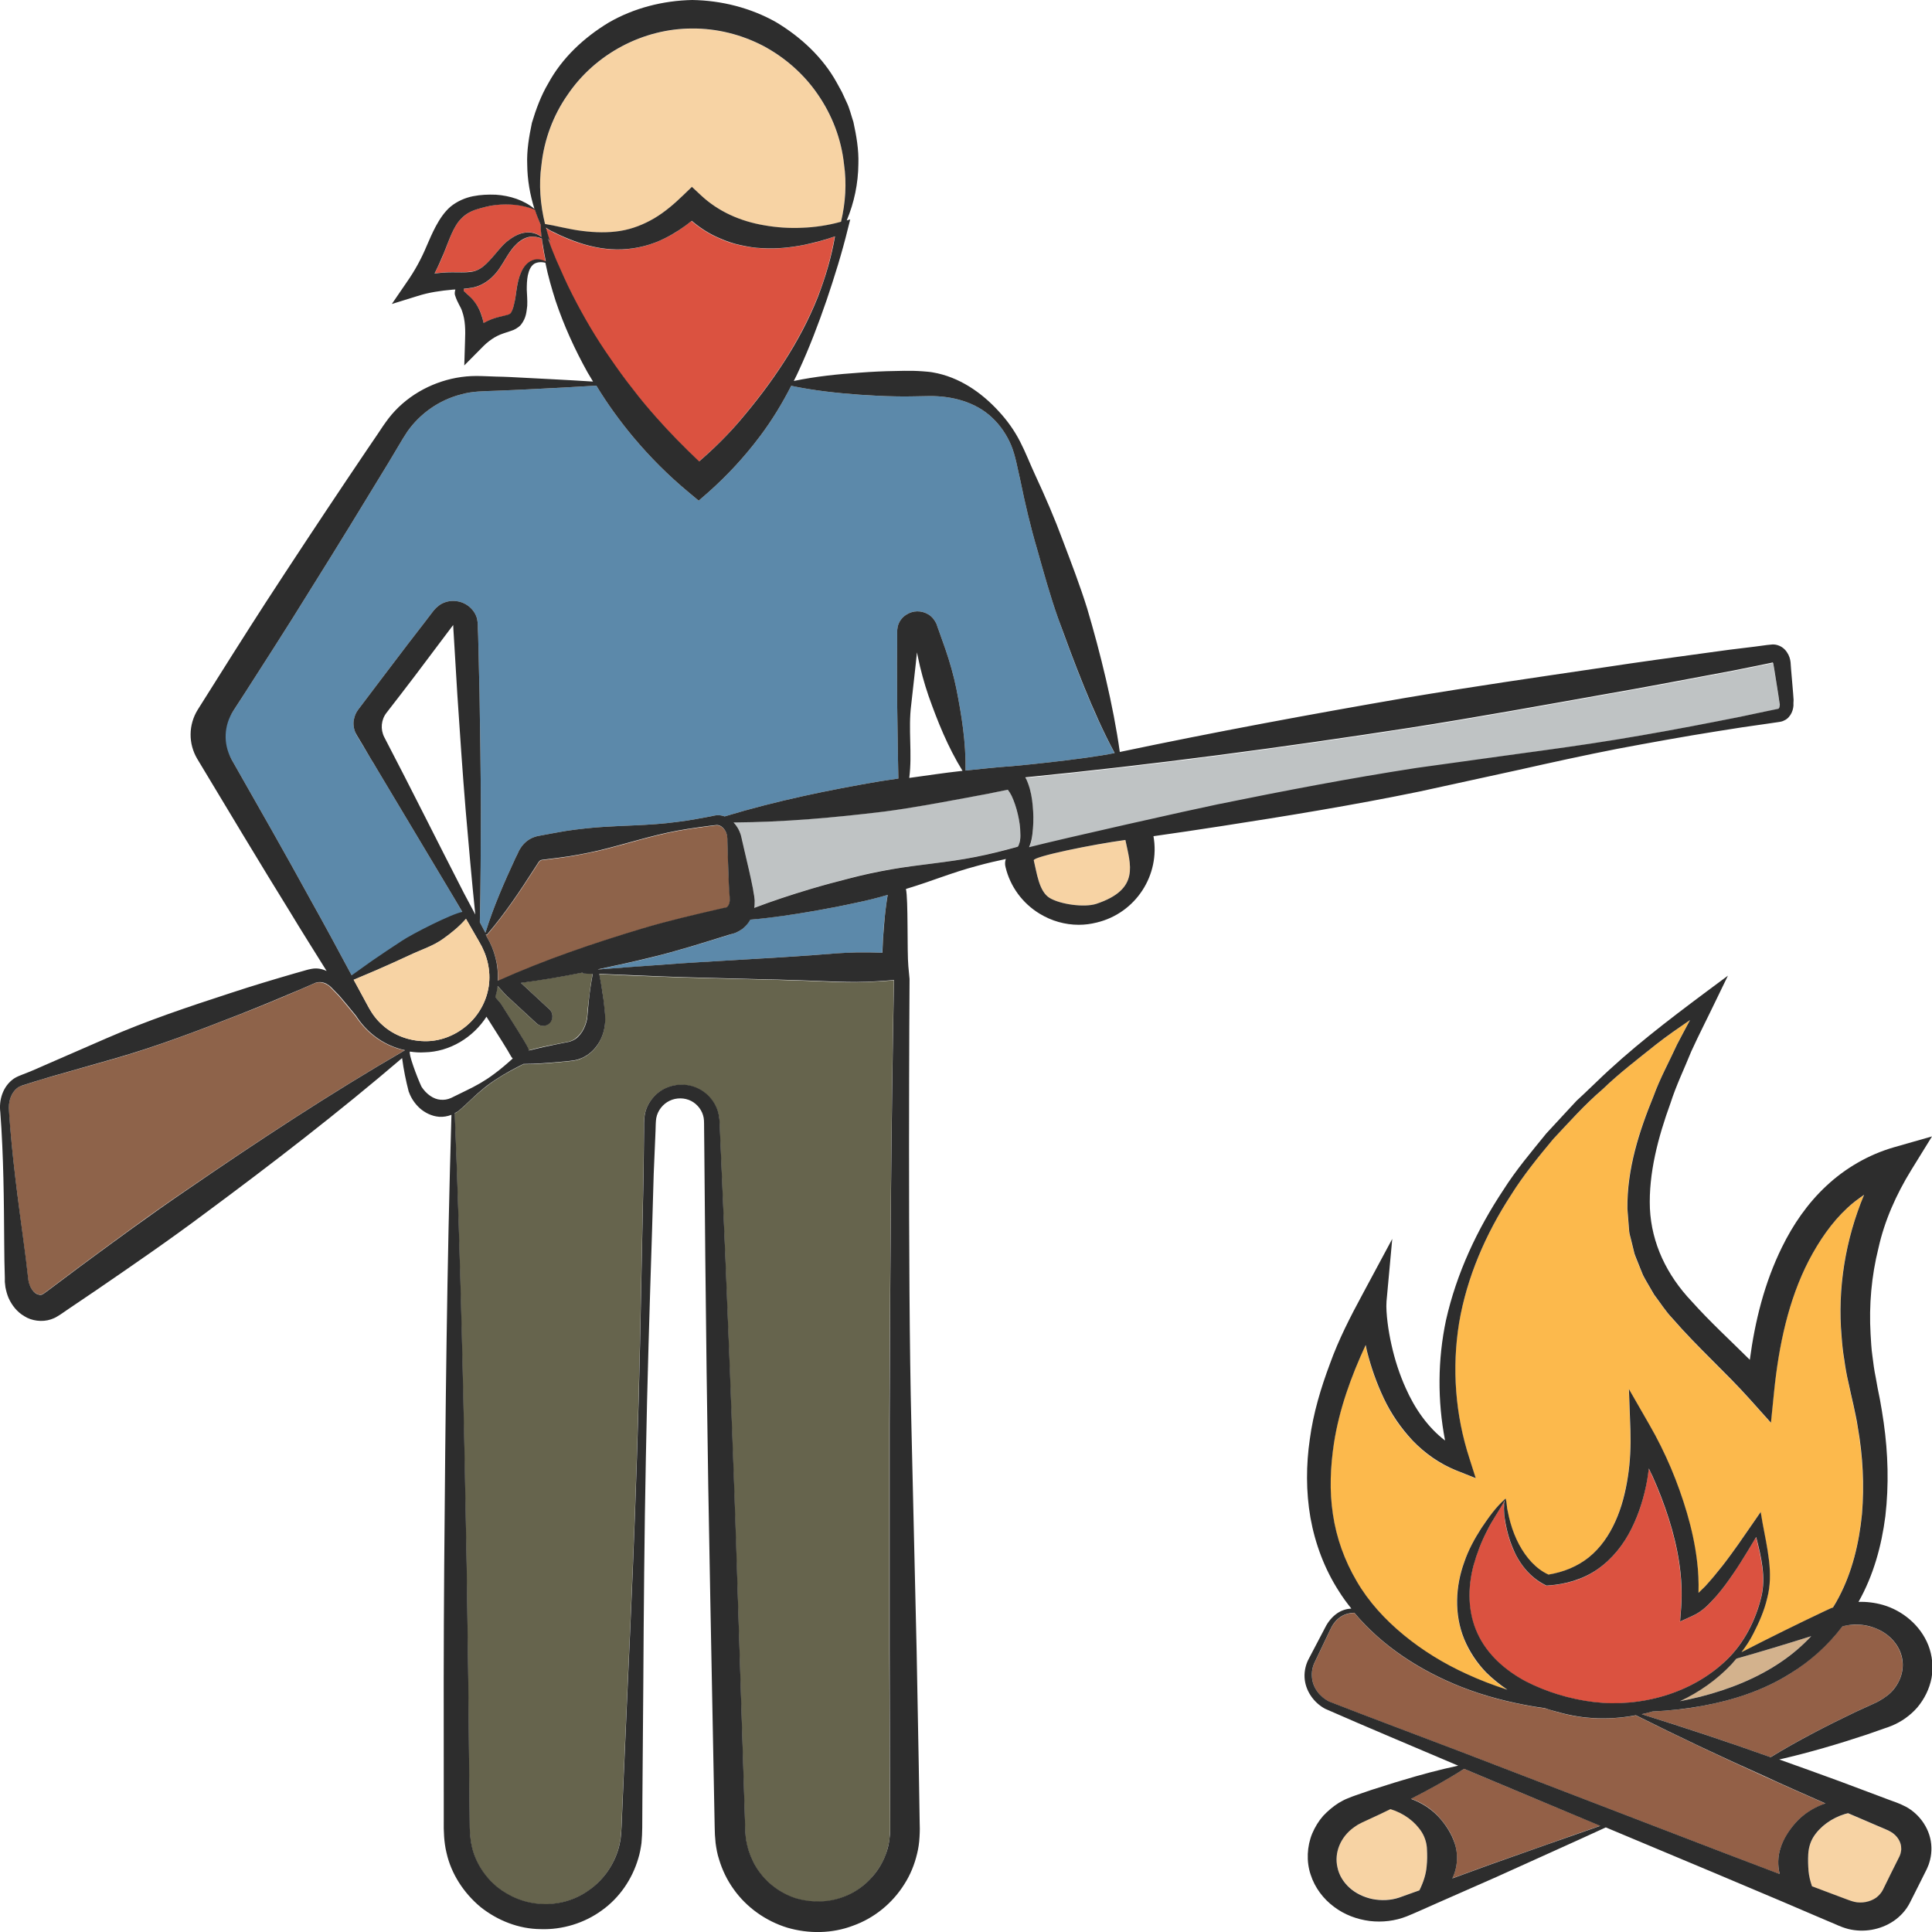 <?xml version="1.0" encoding="utf-8"?>
<!-- Generator: Adobe Illustrator 24.1.2, SVG Export Plug-In . SVG Version: 6.00 Build 0)  -->
<svg version="1.1" id="Layer_1" xmlns="http://www.w3.org/2000/svg" xmlns:xlink="http://www.w3.org/1999/xlink" x="0px" y="0px"
	 viewBox="0 0 128 128" style="enable-background:new 0 0 128 128;" xml:space="preserve">
<style type="text/css">
	.st0{fill:#D3B28D;}
	.st1{fill:#5C89AA;}
	.st2{fill:#66644D;}
	.st3{fill:#F7D3A4;}
	.st4{fill:#8E634A;}
	.st5{fill:#DB5240;}
	.st6{fill:#936047;}
	.st7{fill:#FCB94C;}
	.st8{fill:#BFC3C4;}
	.st9{fill:#2D2D2D;}
</style>
<g>
	<g>
		<path class="st0" d="M60.88,41.92c0,0,0-0.01,0-0.01C60.9,41.87,60.89,41.85,60.88,41.92z"/>
		<path class="st1" d="M73.84,49.89c-2.03,0.43-6.91,0.89-7,0.89l-0.14,0.01h-0.05c-0.89,0.07-1.79,0.17-2.68,0.26c0,0,0,0,0-0.01
			c0.03-1.87-0.26-3.65-0.61-5.42c-0.18-0.88-0.43-1.75-0.72-2.6l-0.45-1.27l-0.06-0.16c-0.02-0.05-0.03-0.09-0.08-0.24
			c-0.1-0.23-0.28-0.48-0.52-0.63c-0.48-0.3-1.06-0.28-1.49,0.01c-0.23,0.14-0.41,0.36-0.51,0.61c-0.1,0.25-0.09,0.52-0.09,0.58
			v0.67l-0.01,1.35l0.01,2.7c0.03,1.65,0.04,3.29,0.08,4.94c-0.4,0.06-0.8,0.12-1.21,0.18c-3.46,0.59-6.9,1.3-10.3,2.33
			c-0.16-0.06-0.34-0.09-0.52-0.08c-0.17,0.02-0.25,0.04-0.37,0.07l-0.32,0.06l-0.66,0.12c-0.43,0.08-0.87,0.15-1.32,0.2
			c-1.77,0.24-3.57,0.22-5.35,0.36c-0.89,0.08-1.78,0.18-2.65,0.35l-0.65,0.12l-0.32,0.06l-0.17,0.03c-0.09,0.02-0.2,0.04-0.29,0.08
			c-0.4,0.14-0.7,0.42-0.89,0.71c-0.05,0.07-0.09,0.15-0.13,0.22l-0.07,0.16l-0.15,0.3c-0.74,1.6-1.46,3.23-1.99,4.95l-0.37-0.7
			c0.06-2.49,0.06-4.98,0.07-7.47c-0.01-2.56-0.05-5.11-0.09-7.67l-0.09-3.83l-0.02-0.48c-0.01-0.17,0.02-0.26-0.05-0.64
			c-0.15-0.63-0.74-1.11-1.36-1.18c-0.31-0.05-0.64,0-0.95,0.15c-0.14,0.07-0.27,0.17-0.39,0.28c-0.05,0.05-0.11,0.11-0.16,0.17
			l-0.08,0.1l-0.58,0.76c-0.29,0.37-0.63,0.82-1.02,1.32c-1.15,1.5-2.55,3.37-3.35,4.42c-0.05,0.07-0.09,0.14-0.13,0.21
			c-0.07,0.14-0.12,0.3-0.15,0.45c-0.05,0.28-0.01,0.58,0.11,0.85c0.02,0.07,0.06,0.13,0.09,0.19c0.24,0.4,0.56,0.93,0.92,1.53
			c0.01,0,0.01,0.01,0.01,0.02c0.11,0.19,0.24,0.4,0.37,0.61c1.59,2.66,3.83,6.41,5.18,8.66l0.5,0.87h0.01l0.26,0.45
			c-0.45,0.52-0.96,0.93-1.49,1.31c-0.65,0.48-1.46,0.73-2.2,1.08c-0.74,0.35-1.49,0.68-2.24,1.01c-0.5,0.21-1.01,0.43-1.51,0.64
			c-0.05-0.1-0.1-0.19-0.15-0.29c-0.9-1.68-1.81-3.37-2.74-5.03c-1.7-3.11-3.46-6.18-5.21-9.26c-0.01-0.02-0.02-0.04-0.03-0.06
			c-0.3-0.53-0.6-1.06-0.9-1.59c0.84-1.27,1.67-2.55,2.49-3.84c0.82-1.28,1.65-2.57,2.46-3.86c1.72-2.75,3.44-5.51,5.12-8.28
			l1.27-2.08l0.62-1.04l0.31-0.52c0.11-0.17,0.2-0.32,0.3-0.47c0.83-1.18,2.1-2.09,3.56-2.46c0.71-0.21,1.47-0.21,2.3-0.24
			c0.81-0.03,1.63-0.07,2.44-0.11c1.41-0.07,2.82-0.14,4.22-0.23c0.72,1.19,1.54,2.32,2.43,3.39c1.12,1.34,2.35,2.57,3.69,3.68
			l0.66,0.55l0.61-0.53c1.29-1.14,2.44-2.39,3.46-3.75c0.79-1.05,1.47-2.17,2.06-3.33c1.51,0.32,3.02,0.48,4.52,0.59
			c0.79,0.05,1.59,0.1,2.38,0.11c0.39,0.01,0.79,0.01,1.2,0l1.12-0.02c1.39,0,2.96,0.36,4.08,1.42c0.55,0.51,0.99,1.16,1.28,1.86
			c0.28,0.68,0.41,1.5,0.59,2.26c0.32,1.57,0.68,3.11,1.13,4.63c0.43,1.53,0.85,3.05,1.38,4.55C71.11,43.78,72.36,47.15,73.84,49.89
			z"/>
		<path class="st1" d="M39.61,64.23C39.61,64.23,39.61,64.23,39.61,64.23c1.4-0.1,2.8-0.2,4.2-0.31c1.72-0.13,3.44-0.22,5.16-0.33
			c1.72-0.1,3.44-0.2,5.16-0.33c0.86-0.07,1.72-0.13,2.58-0.16c0.58-0.01,1.16,0,1.74,0.02c0.03-0.65,0.07-1.3,0.12-1.94
			c0.06-0.63,0.14-1.26,0.23-1.89c-0.69,0.2-1.39,0.38-2.09,0.52c-0.91,0.2-1.83,0.38-2.75,0.54c-1.41,0.24-2.83,0.45-4.26,0.58
			c-0.13,0.22-0.29,0.44-0.52,0.61c-0.16,0.13-0.34,0.23-0.57,0.3l-0.34,0.11c-1.7,0.53-3.4,1.06-5.13,1.49
			C41.98,63.72,40.8,63.98,39.61,64.23z"/>
		<path class="st2" d="M35.96,67.96c-0.15,0-0.31-0.06-0.43-0.17l-1.95-1.8c-0.21-0.2-0.48-0.52-0.63-0.68
			c0,0.04-0.01,0.07-0.01,0.11c-0.03,0.28-0.05,0.36-0.14,0.62c0.1,0.16,0.28,0.31,0.38,0.47c0.49,0.77,1.65,2.58,1.79,2.91
			c0.02,0.06,0.03,0.12,0.04,0.17c0.64-0.17,1.28-0.31,1.92-0.43l0.61-0.12l0.15-0.03l0.09-0.03c0.06-0.02,0.12-0.04,0.17-0.07
			c0.22-0.11,0.42-0.31,0.59-0.55c0.16-0.25,0.28-0.55,0.34-0.88c0.03-0.14,0.03-0.37,0.05-0.57L39,66.29
			c0.07-0.59,0.15-1.18,0.26-1.77c-0.2-0.01-0.41-0.02-0.61-0.03c-0.04,0-0.06-0.03-0.08-0.06c-1.35,0.27-2.7,0.49-4.07,0.68
			l1.89,1.75c0.26,0.24,0.27,0.64,0.03,0.89C36.3,67.89,36.13,67.96,35.96,67.96z"/>
		<path class="st3" d="M37.27,15.08c0.44,0.08,0.87,0.18,1.3,0.23c0.86,0.11,1.71,0.14,2.52,0c0.81-0.13,1.56-0.43,2.26-0.84
			c0.69-0.42,1.32-0.96,1.92-1.53l0.57-0.55l0.59,0.55c1.15,1.08,2.61,1.73,4.22,2c0.8,0.14,1.64,0.19,2.49,0.16
			c0.84-0.03,1.71-0.16,2.51-0.38l0.07-0.02c0.29-1.27,0.38-2.55,0.2-3.8c-0.18-1.69-0.81-3.28-1.74-4.64
			c-0.93-1.36-2.2-2.46-3.63-3.22c-1.44-0.75-3.05-1.15-4.68-1.14c-3.25-0.01-6.44,1.67-8.28,4.41c-0.93,1.36-1.54,2.96-1.72,4.64
			c-0.18,1.28-0.08,2.6,0.24,3.9c0.17,0.02,0.35,0.05,0.5,0.09L37.27,15.08z"/>
		<path class="st4" d="M23.56,67.32c0,0-1.09-1.34-1.23-1.46l-0.38-0.39c-0.11-0.12-0.22-0.21-0.35-0.27
			c-0.25-0.13-0.51-0.15-0.72-0.07l-0.96,0.42c-1.35,0.58-2.71,1.15-4.08,1.68c-2.74,1.07-5.48,2.12-8.31,2.93L3.3,71.36
			c-0.35,0.1-0.71,0.2-1.06,0.32l-0.53,0.17l-0.26,0.08C1.39,71.94,1.33,71.97,1.27,72c-0.51,0.3-0.75,0.98-0.68,1.64
			c0.2,2.92,0.59,5.82,0.98,8.72c0.1,0.73,0.19,1.45,0.27,2.18l0.03,0.26c0.01,0.06,0.02,0.12,0.04,0.18
			c0.03,0.12,0.07,0.23,0.13,0.33c0.11,0.2,0.26,0.35,0.41,0.42c0.33,0.11,0.26,0.1,1.03-0.47l1.76-1.32
			c2.36-1.74,4.72-3.49,7.15-5.13c4.7-3.22,9.44-6.34,14.41-9.22c-0.73-0.16-1.43-0.48-2.03-0.95
			C24.3,68.28,23.89,67.82,23.56,67.32z"/>
		<path class="st0" d="M117.44,43.89C117.44,43.89,117.44,43.89,117.44,43.89C117.42,43.87,117.4,43.87,117.44,43.89
			C117.43,43.89,117.44,43.89,117.44,43.89z"/>
		<path class="st0" d="M30,41.42C29.99,41.43,30,41.43,30,41.42C30.01,41.42,30.01,41.42,30,41.42C30.01,41.42,30.01,41.43,30,41.42
			z"/>
		<path class="st5" d="M32.03,17.64c0.28-0.22,0.54-0.53,0.8-0.83c0.28-0.34,0.56-0.69,0.94-0.95c0.36-0.27,0.81-0.48,1.29-0.47
			c0.31,0.01,0.59,0.13,0.83,0.3c-0.01-0.05-0.02-0.11-0.02-0.16l-0.03-0.32l-0.01-0.16l0-0.08c0.01-0.03-0.02-0.02,0-0.09
			c-0.15-0.32-0.27-0.65-0.38-0.99c-0.84-0.34-1.73-0.42-2.57-0.32c-0.44,0.05-0.88,0.17-1.29,0.29c-0.4,0.13-0.74,0.33-1.01,0.6
			c-0.54,0.52-0.8,1.41-1.16,2.29c-0.18,0.45-0.39,0.91-0.62,1.36c0.39-0.05,0.79-0.08,1.17-0.08c0.43,0,0.85,0.02,1.18-0.03
			C31.48,17.98,31.75,17.86,32.03,17.64z"/>
		<path class="st5" d="M41.88,25.75c0.5,0.65,1.02,1.28,1.57,1.9c0.9,1.02,1.86,1.99,2.85,2.93c0.97-0.84,1.9-1.74,2.73-2.73
			c1.03-1.21,2-2.49,2.88-3.84c0.87-1.36,1.65-2.8,2.25-4.31c0.51-1.3,0.91-2.67,1.14-4.03c-0.66,0.24-1.33,0.42-2.03,0.56
			c-0.91,0.18-1.85,0.28-2.8,0.22c-0.48-0.02-0.95-0.1-1.43-0.2c-0.47-0.1-0.94-0.25-1.39-0.46c-0.67-0.28-1.29-0.68-1.84-1.15
			c-0.54,0.44-1.13,0.84-1.77,1.15c-0.88,0.45-1.87,0.7-2.85,0.74c-0.98,0.04-1.94-0.14-2.82-0.43c-0.44-0.14-0.87-0.31-1.29-0.51
			c-0.21-0.09-0.41-0.19-0.62-0.3c-0.12-0.06-0.21-0.13-0.31-0.2c0.09,0.33,0.19,0.65,0.3,0.98c-0.06-0.08-0.1-0.17-0.16-0.26
			l0.09,0.26c0.14,0.39,0.3,0.78,0.46,1.17c0.33,0.77,0.67,1.53,1.05,2.27c0.74,1.48,1.58,2.91,2.51,4.27
			C40.89,24.45,41.37,25.11,41.88,25.75z"/>
		<path class="st5" d="M35.9,15.82c-0.27-0.12-0.56-0.17-0.82-0.12c-0.37,0.08-0.68,0.29-0.95,0.57c-0.27,0.28-0.47,0.61-0.68,0.95
			c-0.22,0.37-0.45,0.76-0.8,1.1c-0.33,0.34-0.82,0.64-1.32,0.74c-0.21,0.04-0.41,0.06-0.6,0.08c-0.02,0.11,0,0.18,0.05,0.2
			c0.05,0.05,0.2,0.18,0.35,0.32c0.14,0.14,0.29,0.31,0.42,0.5c0.26,0.38,0.41,0.81,0.49,1.24c0,0,0,0,0,0.01
			c0.32-0.18,0.66-0.33,1.01-0.4l0.49-0.11c0.14-0.04,0.19-0.06,0.24-0.09c0.1-0.05,0.22-0.35,0.28-0.65
			c0.16-0.6,0.13-1.37,0.45-2.06c0.14-0.34,0.39-0.71,0.79-0.85c0.31-0.1,0.61-0.03,0.85,0.1c-0.08-0.38-0.15-0.77-0.21-1.15
			C35.93,16.06,35.92,15.94,35.9,15.82z"/>
		<path class="st4" d="M48.22,56.43l-0.02-0.67c0-0.12-0.01-0.21-0.01-0.28c-0.01-0.08-0.02-0.16-0.05-0.24
			c-0.1-0.3-0.35-0.56-0.63-0.56c-0.05,0-0.19,0.01-0.29,0.03l-0.33,0.04l-0.66,0.09c-0.44,0.06-0.88,0.13-1.32,0.21
			c-1.75,0.32-3.46,0.89-5.2,1.31c-0.87,0.19-1.74,0.37-2.63,0.48l-1.19,0.15c-0.03,0.01-0.09,0.02-0.15,0.09
			c-0.02,0.02-0.03,0.03-0.05,0.06l-0.09,0.14l-0.18,0.28c-0.96,1.5-1.96,2.98-3.13,4.36c-0.03,0.03-0.06,0.03-0.1,0.02l0.08,0.16
			c0.51,0.85,0.78,1.89,0.72,2.9c3.14-1.41,6.37-2.5,9.62-3.48c1.7-0.51,3.44-0.9,5.18-1.31l0.31-0.07c-0.01,0.01,0.01,0,0.03,0
			c0.03-0.01,0.09-0.06,0.14-0.15c0.1-0.18,0.11-0.35,0.06-0.88C48.27,58.21,48.24,57.32,48.22,56.43z"/>
		<path class="st0" d="M112.65,112.41c1.92-0.49,3.78-1.23,5.38-2.33c0.72-0.49,1.38-1.05,1.96-1.68c-1.64,0.52-3.29,1.02-4.96,1.49
			c-0.11,0.13-0.23,0.26-0.34,0.38c-0.96,1.01-2.13,1.83-3.4,2.43C111.75,112.62,112.2,112.52,112.65,112.41z"/>
		<path class="st5" d="M98.49,101.47c-0.37,0.72-0.66,1.47-0.87,2.24c-0.41,1.52-0.39,3.15,0.26,4.52c0.63,1.38,1.82,2.45,3.19,3.17
			c1.38,0.71,2.94,1.18,4.49,1.37c3.1,0.37,6.5-0.54,8.83-2.79c1.15-1.11,1.91-2.62,2.29-4.16c0.32-1.32-0.01-2.64-0.34-3.98
			l-0.54,0.9c-0.32,0.52-0.65,1.04-0.99,1.55c-0.35,0.51-0.71,1.01-1.13,1.49c-0.43,0.47-0.83,0.96-1.59,1.3l-0.79,0.36l0.07-0.91
			c0.15-1.97-0.21-3.98-0.82-5.91c-0.31-0.96-0.67-1.91-1.09-2.84c-0.07-0.16-0.15-0.32-0.23-0.48c-0.03,0.25-0.07,0.51-0.11,0.77
			c-0.2,1.11-0.52,2.21-1.05,3.24c-0.51,1.03-1.26,1.98-2.23,2.66c-0.97,0.69-2.14,1.01-3.28,1.08l-0.11,0.01l-0.08-0.04
			c-1.07-0.53-1.77-1.51-2.18-2.51c-0.21-0.51-0.35-1.03-0.45-1.56c-0.05-0.27-0.08-0.53-0.1-0.8c-0.01-0.13-0.01-0.27-0.01-0.4
			c-0.01-0.16,0.02-0.2,0.05-0.34C99.34,100.06,98.84,100.74,98.49,101.47z"/>
		<path class="st6" d="M108.38,113.65L108.38,113.65c-0.96,0.18-1.94,0.24-2.92,0.18c-0.86-0.05-1.72-0.23-2.53-0.47
			c-0.2-0.06-0.39-0.12-0.58-0.18c-0.23-0.03-0.45-0.06-0.68-0.1c-1.67-0.28-3.32-0.7-4.91-1.33c-2.64-1.05-5.16-2.65-7.03-4.89
			c-0.35,0.01-0.69,0.1-0.97,0.31c-0.29,0.22-0.5,0.51-0.65,0.85l-0.5,1.05l-0.5,1.05c-0.16,0.32-0.22,0.67-0.19,1.01
			c0.06,0.69,0.52,1.3,1.14,1.61c2.84,1.11,5.81,2.21,8.71,3.32l17.46,6.71l3.68,1.4c-0.14-0.56-0.13-1.16,0.05-1.71
			c0.21-0.63,0.56-1.18,0.97-1.65c0.55-0.63,1.26-1.07,2.01-1.32c-1.37-0.6-2.74-1.2-4.1-1.82
			C114,116.38,111.18,115.05,108.38,113.65z"/>
		<path class="st7" d="M122.39,80.03c-1.05,0.97-1.88,2.18-2.56,3.49c-1.36,2.63-1.99,5.65-2.3,8.67l-0.21,2.08l-1.38-1.54
			c-1.63-1.81-3.48-3.45-5.17-5.4c-0.44-0.47-0.79-1.04-1.19-1.55l-0.5-0.86c-0.08-0.15-0.17-0.29-0.24-0.44l-0.19-0.47
			c-0.12-0.31-0.27-0.62-0.37-0.94l-0.24-0.98c-0.04-0.16-0.09-0.33-0.11-0.49l-0.04-0.5l-0.08-1c-0.04-2.66,0.77-5.14,1.73-7.46
			c0.43-1.19,1.04-2.29,1.56-3.43c0.28-0.55,0.56-1.08,0.86-1.62c-0.75,0.52-1.5,1.04-2.23,1.6c-1.21,0.97-2.45,1.91-3.57,2.99
			c-1.18,1.02-2.21,2.17-3.27,3.3c-0.99,1.19-1.97,2.39-2.79,3.7c-1.68,2.58-2.92,5.46-3.44,8.47c-0.49,3.01-0.24,6.1,0.68,8.97
			l0.42,1.32l-1.31-0.52c-1.09-0.43-2.07-1.13-2.86-1.96c-0.8-0.83-1.45-1.79-1.92-2.81c-0.49-1.01-0.85-2.07-1.12-3.15
			c-0.03-0.12-0.06-0.25-0.08-0.38c-0.97,2.09-1.76,4.25-2.1,6.49c-0.24,1.57-0.31,3.17-0.07,4.73c0.23,1.56,0.77,3.05,1.57,4.42
			c0.79,1.37,1.89,2.56,3.13,3.58c1.24,1.03,2.64,1.88,4.13,2.56c0.88,0.41,1.8,0.76,2.73,1.06c-0.5-0.33-0.98-0.71-1.41-1.15
			c-0.62-0.63-1.12-1.38-1.45-2.2c-0.68-1.65-0.58-3.52,0-5.1c0.28-0.8,0.68-1.55,1.13-2.25c0.47-0.69,0.93-1.36,1.61-1.97
			c0.04,0.12,0.07,0.34,0.08,0.45c0.02,0.13,0.04,0.26,0.06,0.39c0.05,0.26,0.11,0.51,0.18,0.76c0.14,0.5,0.33,0.98,0.57,1.44
			c0.46,0.86,1.11,1.63,1.95,2c0.99-0.16,1.92-0.54,2.67-1.14c0.77-0.62,1.35-1.45,1.76-2.38c0.42-0.92,0.66-1.93,0.83-2.95
			c0.16-1.01,0.2-2.09,0.17-3.08l-0.1-2.74l1.35,2.35c0.55,0.95,1.01,1.89,1.43,2.87c0.41,0.98,0.77,1.98,1.07,3
			c0.29,1.02,0.52,2.07,0.66,3.14c0.09,0.71,0.12,1.42,0.1,2.14c0.15-0.13,0.29-0.27,0.43-0.42c0.4-0.42,0.77-0.88,1.14-1.35
			c0.37-0.47,0.72-0.96,1.07-1.45l1.04-1.5l0.44-0.64l0.13,0.76c0.14,0.8,0.32,1.61,0.42,2.44c0.1,0.83,0.1,1.7-0.12,2.52
			c-0.19,0.83-0.53,1.59-0.91,2.33c-0.22,0.44-0.49,0.85-0.79,1.24c1.83-0.94,3.68-1.85,5.53-2.73l0.39-0.18
			c0.05-0.02,0.1-0.03,0.14-0.05c0.14-0.22,0.27-0.45,0.39-0.68c0.89-1.69,1.34-3.59,1.53-5.5c0.16-1.92,0.05-3.87-0.28-5.79
			c-0.08-0.48-0.18-0.96-0.28-1.43c-0.11-0.46-0.22-0.96-0.33-1.48c-0.12-0.51-0.21-1.02-0.28-1.53c-0.09-0.51-0.13-1.03-0.18-1.55
			c-0.28-3.16,0.25-6.42,1.49-9.37C123.11,79.43,122.74,79.71,122.39,80.03z"/>
		<path class="st6" d="M122.14,107.73c-0.03,0.01-0.06,0.02-0.09,0.03c-0.96,1.25-2.15,2.32-3.49,3.14
			c-1.77,1.11-3.77,1.75-5.78,2.12c-1.1,0.21-2.21,0.32-3.31,0.37c-0.24,0.07-0.47,0.13-0.71,0.18c2.87,0.89,5.72,1.84,8.54,2.85
			c1.85-1.13,3.76-2.11,5.69-3.03l0.77-0.35l0.39-0.18c0.13-0.06,0.26-0.12,0.34-0.17c0.39-0.21,0.73-0.47,0.98-0.79
			c0.52-0.64,0.72-1.46,0.49-2.24c-0.22-0.79-0.89-1.48-1.76-1.8c-0.43-0.16-0.9-0.24-1.37-0.22
			C122.6,107.64,122.37,107.68,122.14,107.73z"/>
		<path class="st3" d="M120.14,121.72c-0.22,0.36-0.33,0.76-0.34,1.14c-0.02,0.38-0.01,0.73,0.02,1.11
			c0.03,0.33,0.11,0.66,0.23,1.01l0.74,0.28l1.09,0.41c0.36,0.13,0.77,0.3,0.97,0.34c0.5,0.12,1.07,0,1.46-0.28
			c0.19-0.14,0.34-0.32,0.44-0.52l0.51-1.04l0.52-1.04l0.06-0.12l0.03-0.07c0.03-0.05,0.03-0.1,0.05-0.15
			c0.02-0.1,0.04-0.2,0.04-0.31c0.01-0.41-0.25-0.85-0.68-1.1c-0.16-0.11-0.61-0.28-0.95-0.43l-1.07-0.46l-0.82-0.35
			c-0.07,0.02-0.14,0.02-0.2,0.05C121.35,120.45,120.58,121.01,120.14,121.72z"/>
		<path class="st2" d="M59.22,64.95c-0.82,0.07-1.65,0.11-2.47,0.13c-0.86,0.01-1.72-0.03-2.58-0.07c-1.72-0.07-3.45-0.11-5.17-0.15
			c-1.72-0.05-3.45-0.08-5.17-0.15c-1.38-0.05-2.76-0.1-4.14-0.17c0.12,0.58,0.22,1.16,0.29,1.75l0.07,0.62
			c0.02,0.21,0.04,0.39,0.04,0.66c-0.01,0.49-0.12,1-0.38,1.46c-0.25,0.46-0.66,0.87-1.2,1.1c-0.13,0.06-0.27,0.1-0.42,0.13
			l-0.21,0.03l-0.15,0.02l-0.62,0.06c-0.81,0.07-1.62,0.14-2.44,0.14c-0.6,0.31-1.2,0.61-1.75,0.98c-0.6,0.38-1.15,0.84-1.68,1.34
			c-0.27,0.25-0.51,0.49-0.81,0.74c-0.09,0.07-0.2,0.14-0.31,0.2c0.4,9.98,0.6,19.96,0.79,29.94c0.08,5.02,0.14,10.05,0.18,15.07
			l0.02,1.88c0,0.67,0.02,1.14,0.14,1.68c0.23,1.05,0.85,1.99,1.67,2.69c0.84,0.67,1.89,1.09,2.97,1.13
			c1.08,0.06,2.18-0.26,3.07-0.88c0.9-0.61,1.59-1.53,1.94-2.57c0.09-0.26,0.15-0.53,0.2-0.8c0.03-0.28,0.06-0.53,0.07-0.86
			l0.08-1.88l0.33-7.53c0.23-5.02,0.45-10.04,0.61-15.06c0.17-5.02,0.26-10.04,0.36-15.06l0.08-3.77l0.02-1.88l0.01-0.94
			c0.01-0.32-0.02-0.6,0.04-1c0.12-0.75,0.61-1.42,1.29-1.77c0.68-0.36,1.53-0.38,2.23-0.04c0.7,0.32,1.24,0.99,1.39,1.76
			c0.08,0.42,0.06,0.7,0.08,1.02l0.04,0.94c0.44,10.04,0.83,20.08,1.15,30.12l0.48,15.06c0,0.34,0.03,0.58,0.05,0.84
			c0.05,0.26,0.09,0.51,0.18,0.76c0.16,0.49,0.39,0.96,0.69,1.39c0.61,0.84,1.5,1.48,2.49,1.79c1,0.29,2.1,0.28,3.07-0.1
			c0.98-0.35,1.82-1.05,2.38-1.92c0.29-0.43,0.5-0.92,0.61-1.42c0.07-0.25,0.11-0.51,0.12-0.77l0.02-0.39l0-0.47l-0.02-3.77
			l-0.03-7.53l0-15.07C58.97,84.55,59.03,74.75,59.22,64.95z"/>
		<path class="st3" d="M68.49,57c0.2,0.8,0.34,2.06,1.05,2.49c0.71,0.43,2.32,0.65,3.1,0.39c2.91-0.97,2.25-2.6,1.92-4.22
			C72.4,55.94,68.43,56.75,68.49,57z"/>
		<path class="st8" d="M67.02,52.71c-0.08-0.16-0.16-0.3-0.25-0.4c-0.88,0.19-1.77,0.36-2.66,0.52c-1.84,0.34-3.68,0.69-5.53,0.93
			c-3.3,0.4-6.62,0.7-9.98,0.72c0.12,0.12,0.22,0.26,0.3,0.4c0.07,0.12,0.13,0.25,0.17,0.39c0.04,0.14,0.07,0.27,0.09,0.37
			l0.15,0.65c0.2,0.87,0.4,1.73,0.58,2.6c0.04,0.24,0.09,0.38,0.11,0.75c0.01,0.16,0,0.33-0.03,0.5c1.21-0.46,2.43-0.86,3.66-1.23
			c0.9-0.27,1.8-0.51,2.71-0.74c0.9-0.25,1.82-0.44,2.74-0.59c1.85-0.31,3.74-0.44,5.57-0.82c0.92-0.18,1.82-0.41,2.73-0.66
			c0.08-0.02,0.05-0.02,0.06-0.03c0.01-0.01,0.02-0.02,0.03-0.04c0.03-0.05,0.06-0.12,0.08-0.22c0.04-0.18,0.05-0.39,0.05-0.6
			c0-0.43-0.08-0.87-0.17-1.29C67.33,53.49,67.2,53.07,67.02,52.71z"/>
		<path class="st6" d="M93.48,119.17c0.72,0.25,1.4,0.68,1.93,1.3c0.41,0.47,0.77,1.02,0.97,1.65c0.2,0.63,0.2,1.34-0.01,1.96
			c-0.04,0.12-0.09,0.24-0.15,0.36l2.52-0.92c2.43-0.85,4.85-1.72,7.28-2.56L97,117.19C95.85,117.91,94.67,118.56,93.48,119.17z"/>
		<path class="st8" d="M100.46,49.97c2.21-0.3,4.42-0.6,6.62-0.96c2.2-0.37,4.39-0.76,6.58-1.19c1.09-0.21,2.19-0.44,3.28-0.67
			l0.82-0.17c0.1-0.02,0.06-0.02,0.07-0.02c0.01-0.01,0.01-0.01,0.03-0.03c0.02-0.03,0.05-0.09,0.05-0.15c0-0.03,0-0.06,0-0.1
			l-0.03-0.19l-0.06-0.41l-0.13-0.82l-0.13-0.82l-0.07-0.41c-0.01-0.06-0.03-0.08-0.04-0.1l-0.18,0.04l-0.82,0.17
			c-1.09,0.23-2.19,0.44-3.29,0.64c-2.19,0.42-4.38,0.83-6.58,1.21c-4.39,0.78-8.78,1.58-13.19,2.27
			c-8.45,1.3-16.93,2.44-25.46,3.28c0.15,0.27,0.24,0.52,0.3,0.77c0.14,0.51,0.19,1.01,0.22,1.5c0.03,0.5,0.01,0.99-0.05,1.49
			c-0.03,0.25-0.08,0.5-0.18,0.77c-0.01,0.03-0.03,0.07-0.04,0.1c2.27-0.58,10.78-2.49,12.49-2.84c4.37-0.89,8.75-1.73,13.16-2.41
			L100.46,49.97z"/>
		<path class="st3" d="M92.12,119.85c-0.22,0.11-0.44,0.21-0.66,0.32l-0.97,0.45l-0.24,0.11l-0.19,0.1
			c-0.13,0.06-0.23,0.15-0.35,0.22c-0.88,0.63-1.33,1.67-1.1,2.66c0.1,0.5,0.39,0.98,0.8,1.35c0.42,0.37,0.96,0.63,1.53,0.75
			c0.58,0.11,1.19,0.08,1.76-0.1c0.43-0.14,0.88-0.31,1.34-0.48c0.28-0.57,0.44-1.09,0.48-1.6c0.03-0.38,0.04-0.73,0.02-1.11
			c-0.02-0.38-0.12-0.78-0.34-1.14C93.77,120.68,93.01,120.13,92.12,119.85z"/>
		<path class="st9" d="M126.63,77.51l1.37-2.22l-2.52,0.72c-1.67,0.48-3.22,1.38-4.47,2.55c-1.26,1.17-2.22,2.58-2.95,4.07
			c-1.17,2.38-1.79,4.91-2.13,7.46c-1.32-1.31-2.67-2.55-3.85-3.87c-1.65-1.74-2.66-3.84-2.77-6.16c-0.09-2.32,0.54-4.71,1.37-6.99
			c0.37-1.16,0.91-2.27,1.37-3.41c0.51-1.12,1.08-2.22,1.61-3.33l0.82-1.69l-1.48,1.1c-2.52,1.88-5.02,3.79-7.27,5.98l-0.85,0.81
			l-0.43,0.4l-0.4,0.43l-1.6,1.73c-0.99,1.22-2.01,2.42-2.85,3.75c-1.74,2.62-3.1,5.52-3.8,8.63c-0.55,2.6-0.57,5.33-0.06,7.97
			c-1.14-0.87-2.01-2.12-2.61-3.48c-0.41-0.91-0.72-1.87-0.94-2.86c-0.11-0.49-0.2-0.99-0.26-1.48c-0.06-0.48-0.1-1.01-0.07-1.4
			l0.38-4.14l-1.96,3.65c-0.81,1.5-1.59,3.01-2.17,4.63c-0.6,1.6-1.1,3.26-1.33,4.98c-0.25,1.71-0.26,3.48,0.04,5.21
			c0.31,1.73,0.94,3.41,1.89,4.88c0.25,0.4,0.53,0.78,0.82,1.14c-0.33,0.02-0.65,0.12-0.93,0.31c-0.35,0.24-0.62,0.58-0.8,0.94
			l-0.54,1.03l-0.54,1.03c-0.2,0.36-0.31,0.81-0.29,1.24c0.04,0.88,0.6,1.68,1.36,2.09c2.91,1.28,5.75,2.46,8.63,3.69l0.19,0.08
			c-1.26,0.27-2.49,0.6-3.71,0.97c-0.69,0.2-1.37,0.43-2.05,0.64l-1.02,0.35l-0.25,0.09l-0.3,0.12c-0.21,0.08-0.4,0.19-0.59,0.3
			c-0.38,0.24-0.72,0.53-1.03,0.86c-0.3,0.34-0.54,0.74-0.72,1.16c-0.35,0.85-0.4,1.85-0.11,2.72c0.28,0.88,0.85,1.62,1.55,2.14
			c0.7,0.53,1.52,0.83,2.36,0.94c0.84,0.1,1.69,0,2.47-0.31c0.71-0.29,1.32-0.58,1.99-0.87l3.93-1.73c2.42-1.1,4.85-2.18,7.26-3.29
			l7.3,3.06l4.31,1.82l2.15,0.92l1.08,0.46c0.37,0.14,0.66,0.32,1.22,0.47c1.01,0.25,2.12,0.07,3.01-0.53
			c0.44-0.3,0.83-0.72,1.08-1.22l0.53-1.05l0.52-1.04l0.07-0.14l0.08-0.19c0.06-0.13,0.09-0.27,0.13-0.4
			c0.07-0.28,0.1-0.56,0.09-0.85c-0.03-1.15-0.76-2.18-1.69-2.68c-0.52-0.27-0.82-0.34-1.2-0.49l-1.09-0.41l-2.19-0.82
			c-1.3-0.47-2.6-0.95-3.91-1.41c1.97-0.45,3.9-1.02,5.8-1.65l0.8-0.28l0.4-0.14c0.13-0.04,0.27-0.09,0.44-0.16
			c0.64-0.26,1.24-0.68,1.71-1.22c0.46-0.55,0.8-1.22,0.94-1.95c0.13-0.72,0.05-1.49-0.21-2.16c-0.53-1.35-1.73-2.31-3.01-2.68
			c-0.53-0.15-1.08-0.22-1.62-0.2c0.99-1.75,1.53-3.72,1.78-5.68c0.24-2.07,0.18-4.16-0.11-6.2c-0.07-0.51-0.16-1.02-0.25-1.53
			c-0.11-0.52-0.2-1-0.28-1.47c-0.1-0.47-0.16-0.95-0.22-1.43c-0.07-0.48-0.09-0.96-0.12-1.44c-0.11-1.92,0.06-3.84,0.52-5.68
			C124.85,80.89,125.62,79.15,126.63,77.51z M94.52,123.64c-0.04,0.51-0.2,1.03-0.48,1.6c-0.46,0.17-0.91,0.33-1.34,0.48
			c-0.57,0.19-1.18,0.21-1.76,0.1c-0.58-0.12-1.12-0.38-1.53-0.75c-0.41-0.37-0.7-0.85-0.8-1.35c-0.23-0.98,0.21-2.03,1.1-2.66
			c0.11-0.07,0.22-0.16,0.35-0.22l0.19-0.1l0.24-0.11l0.97-0.45c0.22-0.11,0.44-0.21,0.66-0.32c0.89,0.27,1.64,0.83,2.08,1.53
			c0.22,0.36,0.33,0.76,0.34,1.14C94.56,122.9,94.56,123.26,94.52,123.64z M98.74,123.53l-2.52,0.92c0.05-0.12,0.11-0.23,0.15-0.36
			c0.21-0.63,0.22-1.33,0.01-1.96c-0.21-0.63-0.56-1.18-0.97-1.65c-0.53-0.61-1.21-1.04-1.93-1.3c1.19-0.61,2.38-1.26,3.52-1.99
			l9.02,3.78C103.59,121.81,101.17,122.67,98.74,123.53z M122.24,120.18c0.07-0.02,0.14-0.03,0.2-0.05l0.82,0.35l1.07,0.46
			c0.34,0.15,0.79,0.32,0.95,0.43c0.43,0.25,0.69,0.69,0.68,1.1c0.01,0.1-0.02,0.2-0.04,0.31c-0.02,0.05-0.02,0.1-0.05,0.15
			l-0.03,0.07l-0.06,0.12l-0.52,1.04l-0.51,1.04c-0.1,0.2-0.25,0.37-0.44,0.52c-0.39,0.28-0.96,0.4-1.46,0.28
			c-0.2-0.04-0.61-0.21-0.97-0.34l-1.09-0.41l-0.74-0.28c-0.12-0.35-0.2-0.68-0.23-1.01c-0.03-0.38-0.04-0.73-0.02-1.11
			c0.02-0.38,0.12-0.78,0.34-1.14C120.58,121.01,121.35,120.45,122.24,120.18z M120.94,119.48c-0.75,0.25-1.46,0.69-2.01,1.32
			c-0.41,0.47-0.77,1.02-0.97,1.65c-0.18,0.55-0.19,1.15-0.05,1.71l-3.68-1.4l-17.46-6.71c-2.9-1.11-5.87-2.21-8.71-3.32
			c-0.62-0.31-1.09-0.92-1.14-1.61c-0.03-0.34,0.03-0.69,0.19-1.01l0.5-1.05l0.5-1.05c0.15-0.34,0.36-0.64,0.65-0.85
			c0.28-0.21,0.62-0.3,0.97-0.31c1.87,2.24,4.4,3.84,7.03,4.89c1.59,0.63,3.24,1.05,4.91,1.33c0.22,0.04,0.45,0.06,0.68,0.1
			c0.19,0.07,0.39,0.13,0.58,0.18c0.82,0.24,1.67,0.42,2.53,0.47c0.98,0.07,1.97,0,2.92-0.18l0,0c2.8,1.4,5.62,2.74,8.47,4.01
			C118.2,118.28,119.58,118.88,120.94,119.48z M99.65,100.14c0.01,0.27,0.05,0.54,0.1,0.8c0.1,0.53,0.24,1.05,0.45,1.56
			c0.4,1.01,1.11,1.98,2.18,2.51l0.08,0.04l0.11-0.01c1.13-0.07,2.31-0.4,3.28-1.08c0.97-0.68,1.72-1.63,2.23-2.66
			c0.52-1.03,0.85-2.13,1.05-3.24c0.04-0.26,0.08-0.51,0.11-0.77c0.07,0.16,0.15,0.32,0.23,0.48c0.42,0.93,0.78,1.87,1.09,2.84
			c0.61,1.92,0.97,3.94,0.82,5.91l-0.07,0.91l0.79-0.36c0.76-0.34,1.15-0.83,1.59-1.3c0.42-0.48,0.78-0.98,1.13-1.49
			c0.35-0.51,0.67-1.03,0.99-1.55l0.54-0.9c0.34,1.34,0.66,2.66,0.34,3.98c-0.38,1.55-1.14,3.05-2.29,4.16
			c-2.33,2.25-5.73,3.16-8.83,2.79c-1.55-0.19-3.11-0.66-4.49-1.37c-1.37-0.73-2.56-1.79-3.19-3.17c-0.64-1.37-0.67-3-0.26-4.52
			c0.21-0.76,0.5-1.52,0.87-2.24c0.35-0.73,0.85-1.4,1.2-2.07c-0.03,0.14-0.07,0.19-0.05,0.34
			C99.64,99.88,99.64,100.01,99.65,100.14z M115.04,109.89c1.66-0.47,3.31-0.97,4.96-1.49c-0.59,0.63-1.24,1.19-1.96,1.68
			c-1.6,1.1-3.46,1.84-5.38,2.33c-0.45,0.11-0.9,0.21-1.36,0.3c1.28-0.6,2.44-1.42,3.4-2.43
			C114.81,110.15,114.92,110.02,115.04,109.89z M124.21,107.86c0.87,0.32,1.54,1.01,1.76,1.8c0.23,0.78,0.02,1.6-0.49,2.24
			c-0.25,0.32-0.6,0.58-0.98,0.79c-0.08,0.05-0.21,0.11-0.34,0.17l-0.39,0.18l-0.77,0.35c-1.93,0.92-3.84,1.9-5.69,3.03
			c-2.82-1.01-5.67-1.95-8.54-2.85c0.24-0.05,0.48-0.11,0.71-0.18c1.11-0.05,2.22-0.17,3.31-0.37c2.01-0.37,4.01-1.01,5.78-2.12
			c1.34-0.81,2.53-1.88,3.49-3.14c0.03-0.01,0.06-0.02,0.09-0.03c0.23-0.05,0.46-0.09,0.7-0.1
			C123.31,107.62,123.78,107.69,124.21,107.86z M122.01,88.54c0.04,0.52,0.09,1.04,0.18,1.55c0.07,0.52,0.16,1.03,0.28,1.53
			c0.11,0.51,0.22,1.02,0.33,1.48c0.1,0.48,0.21,0.95,0.28,1.43c0.34,1.92,0.44,3.87,0.28,5.79c-0.19,1.91-0.64,3.81-1.53,5.5
			c-0.12,0.23-0.25,0.46-0.39,0.68c-0.05,0.02-0.1,0.04-0.14,0.05l-0.39,0.18c-1.86,0.88-3.7,1.79-5.53,2.73
			c0.3-0.39,0.57-0.8,0.79-1.24c0.38-0.74,0.72-1.51,0.91-2.33c0.22-0.82,0.22-1.69,0.12-2.52c-0.1-0.83-0.27-1.64-0.42-2.44
			l-0.13-0.76l-0.44,0.64l-1.04,1.5c-0.35,0.49-0.7,0.98-1.07,1.45c-0.37,0.47-0.75,0.93-1.14,1.35c-0.14,0.14-0.28,0.28-0.43,0.42
			c0.02-0.72-0.01-1.43-0.1-2.14c-0.13-1.07-0.36-2.11-0.66-3.14c-0.3-1.02-0.66-2.03-1.07-3c-0.42-0.98-0.88-1.92-1.43-2.87
			l-1.35-2.35l0.1,2.74c0.03,0.99-0.01,2.07-0.17,3.08c-0.16,1.02-0.41,2.03-0.83,2.95c-0.41,0.92-0.99,1.76-1.76,2.38
			c-0.75,0.6-1.68,0.98-2.67,1.14c-0.84-0.38-1.49-1.14-1.95-2c-0.24-0.45-0.43-0.94-0.57-1.44c-0.07-0.25-0.13-0.5-0.18-0.76
			c-0.03-0.13-0.05-0.26-0.06-0.39c-0.01-0.11-0.04-0.33-0.08-0.45c-0.69,0.61-1.14,1.28-1.61,1.97c-0.45,0.7-0.86,1.45-1.13,2.25
			c-0.58,1.59-0.68,3.45,0,5.1c0.34,0.82,0.84,1.57,1.45,2.2c0.43,0.43,0.91,0.81,1.41,1.15c-0.93-0.3-1.85-0.65-2.73-1.06
			c-1.49-0.68-2.89-1.54-4.13-2.56c-1.24-1.02-2.34-2.21-3.13-3.58c-0.8-1.36-1.34-2.86-1.57-4.42c-0.24-1.56-0.17-3.15,0.07-4.73
			c0.35-2.24,1.13-4.4,2.1-6.49c0.03,0.13,0.05,0.25,0.08,0.38c0.27,1.08,0.64,2.14,1.12,3.15c0.48,1.02,1.13,1.97,1.92,2.81
			c0.8,0.83,1.77,1.52,2.86,1.96l1.31,0.52l-0.42-1.32c-0.93-2.87-1.17-5.96-0.68-8.97c0.51-3.01,1.76-5.89,3.44-8.47
			c0.82-1.31,1.8-2.51,2.79-3.7c1.06-1.13,2.09-2.29,3.27-3.3c1.12-1.08,2.36-2.02,3.57-2.99c0.72-0.56,1.47-1.08,2.23-1.6
			c-0.29,0.54-0.58,1.08-0.86,1.62c-0.52,1.14-1.13,2.24-1.56,3.43c-0.95,2.32-1.76,4.8-1.73,7.46l0.08,1l0.04,0.5
			c0.02,0.17,0.07,0.33,0.11,0.49l0.24,0.98c0.11,0.32,0.25,0.62,0.37,0.94l0.19,0.47c0.07,0.15,0.16,0.29,0.24,0.44l0.5,0.86
			c0.4,0.52,0.75,1.09,1.19,1.55c1.69,1.95,3.55,3.59,5.17,5.4l1.38,1.54l0.21-2.08c0.31-3.02,0.94-6.04,2.3-8.67
			c0.68-1.3,1.51-2.52,2.56-3.49c0.34-0.32,0.72-0.6,1.1-0.86C122.26,82.12,121.73,85.39,122.01,88.54z"/>
	</g>
	<path class="st9" d="M117.44,43.89C117.44,43.89,117.44,43.89,117.44,43.89C117.44,43.89,117.43,43.89,117.44,43.89
		C117.4,43.87,117.42,43.87,117.44,43.89z M29.96,18.04c-0.39,0-0.78,0.03-1.17,0.08c0.23-0.45,0.43-0.91,0.62-1.36
		c0.36-0.88,0.63-1.77,1.16-2.29c0.26-0.27,0.6-0.47,1.01-0.6c0.41-0.12,0.85-0.25,1.29-0.29c0.84-0.09,1.73-0.02,2.57,0.32
		c0.11,0.34,0.24,0.67,0.38,0.99c-0.02,0.06,0.01,0.06,0,0.09l0,0.08l0.01,0.16l0.03,0.32c0,0.05,0.01,0.11,0.02,0.16
		c-0.23-0.17-0.51-0.29-0.83-0.3c-0.47-0.02-0.93,0.2-1.29,0.47c-0.38,0.26-0.66,0.62-0.94,0.95c-0.26,0.3-0.52,0.61-0.8,0.83
		c-0.28,0.22-0.56,0.34-0.89,0.37C30.81,18.06,30.4,18.04,29.96,18.04z M35.3,17.23c-0.4,0.14-0.65,0.51-0.79,0.85
		c-0.31,0.7-0.29,1.47-0.45,2.06c-0.06,0.3-0.18,0.6-0.28,0.65c-0.05,0.03-0.1,0.06-0.24,0.09L33.05,21
		c-0.35,0.08-0.69,0.22-1.01,0.4c0,0,0,0,0-0.01c-0.09-0.42-0.24-0.86-0.49-1.24c-0.13-0.19-0.27-0.36-0.42-0.5
		c-0.15-0.14-0.3-0.26-0.35-0.32c-0.05-0.02-0.07-0.09-0.05-0.2c0.19-0.02,0.39-0.04,0.6-0.08c0.5-0.1,0.99-0.4,1.32-0.74
		c0.35-0.34,0.57-0.72,0.8-1.1c0.21-0.34,0.41-0.68,0.68-0.95c0.26-0.28,0.58-0.5,0.95-0.57c0.26-0.04,0.56,0,0.82,0.12
		c0.02,0.12,0.03,0.24,0.05,0.35c0.06,0.39,0.13,0.77,0.21,1.15C35.91,17.2,35.61,17.12,35.3,17.23z M36.11,14.84
		c-0.32-1.3-0.42-2.62-0.24-3.9c0.18-1.69,0.78-3.29,1.72-4.64c1.84-2.74,5.04-4.42,8.28-4.41c1.62-0.01,3.23,0.39,4.68,1.14
		c1.43,0.76,2.7,1.86,3.63,3.22c0.94,1.36,1.56,2.95,1.74,4.64c0.18,1.25,0.1,2.54-0.2,3.8l-0.07,0.02
		c-0.8,0.22-1.67,0.35-2.51,0.38c-0.85,0.04-1.69-0.02-2.49-0.16c-1.61-0.27-3.07-0.92-4.22-2l-0.59-0.55l-0.57,0.55
		c-0.6,0.58-1.23,1.12-1.92,1.53c-0.7,0.41-1.45,0.71-2.26,0.84c-0.81,0.13-1.66,0.11-2.52,0c-0.43-0.05-0.86-0.14-1.3-0.23
		l-0.66-0.14C36.46,14.9,36.27,14.87,36.11,14.84z M37.91,19.5c-0.38-0.74-0.71-1.5-1.05-2.27c-0.16-0.39-0.32-0.77-0.46-1.17
		l-0.09-0.26c0.05,0.09,0.1,0.17,0.16,0.26c-0.11-0.32-0.21-0.65-0.3-0.98c0.1,0.07,0.19,0.14,0.31,0.2c0.2,0.1,0.41,0.2,0.62,0.3
		c0.42,0.19,0.84,0.36,1.29,0.51c0.88,0.29,1.84,0.47,2.82,0.43c0.98-0.04,1.97-0.29,2.85-0.74c0.64-0.32,1.23-0.71,1.77-1.15
		c0.55,0.47,1.17,0.87,1.84,1.15c0.45,0.2,0.91,0.36,1.39,0.46c0.47,0.1,0.95,0.19,1.43,0.2c0.95,0.06,1.89-0.04,2.8-0.22
		c0.69-0.15,1.36-0.32,2.03-0.56c-0.23,1.37-0.64,2.73-1.14,4.03c-0.6,1.51-1.37,2.95-2.25,4.31c-0.88,1.36-1.85,2.63-2.88,3.84
		c-0.84,0.99-1.76,1.89-2.73,2.73c-0.99-0.94-1.95-1.91-2.85-2.93c-0.54-0.61-1.07-1.24-1.57-1.9c-0.51-0.64-0.99-1.31-1.46-1.99
		C39.5,22.41,38.66,20.98,37.91,19.5z M60.37,46.69l0.3-2.69l0.08-0.78l0.06,0.29c0.18,0.88,0.42,1.75,0.71,2.6
		c0.6,1.69,1.27,3.37,2.25,4.96c-1.34,0.15-2.2,0.29-3.53,0.47C60.45,49.93,60.16,48.31,60.37,46.69z M60.88,41.92
		c0.01-0.07,0.01-0.04,0-0.01C60.89,41.91,60.88,41.91,60.88,41.92z M48.26,59.97c-0.04,0.08-0.1,0.14-0.14,0.15
		c-0.01,0-0.03,0.01-0.03,0l-0.31,0.07c-1.73,0.4-3.47,0.8-5.18,1.31c-3.26,0.98-6.48,2.07-9.62,3.48c0.06-1.01-0.21-2.05-0.72-2.9
		l-0.08-0.16c0.04,0.01,0.07,0.01,0.1-0.02c1.18-1.38,2.17-2.86,3.13-4.36l0.18-0.28l0.09-0.14c0.02-0.03,0.03-0.04,0.05-0.06
		c0.06-0.07,0.12-0.08,0.15-0.09l1.19-0.15c0.88-0.11,1.76-0.28,2.63-0.48c1.74-0.42,3.45-0.99,5.2-1.31
		c0.44-0.08,0.88-0.15,1.32-0.21l0.66-0.09l0.33-0.04c0.11-0.01,0.24-0.03,0.29-0.03c0.28,0,0.53,0.26,0.63,0.56
		c0.03,0.08,0.04,0.16,0.05,0.24c0.01,0.07,0.01,0.16,0.01,0.28l0.02,0.67c0.03,0.89,0.05,1.78,0.1,2.66
		C48.37,59.62,48.36,59.79,48.26,59.97z M48.62,61.84c0.22-0.07,0.4-0.18,0.57-0.3c0.23-0.18,0.4-0.39,0.52-0.61
		c1.44-0.12,2.85-0.34,4.26-0.58c0.92-0.16,1.84-0.34,2.75-0.54c0.7-0.14,1.4-0.32,2.09-0.52c-0.1,0.63-0.18,1.26-0.23,1.89
		c-0.06,0.65-0.1,1.3-0.12,1.94c-0.58-0.02-1.16-0.03-1.74-0.02c-0.86,0.02-1.72,0.09-2.58,0.16c-1.72,0.13-3.44,0.23-5.16,0.33
		c-1.72,0.11-3.44,0.19-5.16,0.33c-1.4,0.1-2.8,0.2-4.2,0.31c0,0,0,0,0-0.01c1.19-0.25,2.37-0.51,3.55-0.8
		c1.73-0.42,3.43-0.96,5.13-1.49L48.62,61.84z M36.4,66.87l-1.89-1.75c1.37-0.18,2.73-0.41,4.07-0.68c0.01,0.03,0.04,0.06,0.08,0.06
		c0.2,0.01,0.41,0.02,0.61,0.03c-0.11,0.59-0.2,1.18-0.26,1.77l-0.06,0.62c-0.02,0.2-0.03,0.43-0.05,0.57
		c-0.06,0.32-0.18,0.63-0.34,0.88c-0.17,0.25-0.36,0.45-0.59,0.55c-0.05,0.03-0.11,0.05-0.17,0.07l-0.09,0.03l-0.15,0.03l-0.61,0.12
		c-0.64,0.13-1.28,0.27-1.92,0.43c-0.01-0.06-0.01-0.12-0.04-0.17c-0.14-0.33-1.3-2.14-1.79-2.91c-0.1-0.16-0.28-0.31-0.38-0.47
		c0.08-0.26,0.1-0.34,0.14-0.62c0.01-0.04,0.01-0.07,0.01-0.11c0.15,0.16,0.42,0.48,0.63,0.68l1.95,1.8
		c0.12,0.11,0.28,0.17,0.43,0.17c0.17,0,0.34-0.07,0.46-0.2C36.67,67.5,36.65,67.1,36.4,66.87z M30.74,59.18
		c-1.77-3.44-3.49-6.91-5.28-10.34c-0.27-0.53-0.21-1.16,0.15-1.62c1.27-1.63,2.52-3.28,3.75-4.93l0.58-0.77l0.07-0.09
		c0,0,0,0,0-0.01c0,0,0,0,0.01-0.01c0-0.06,0.02,0.16,0.02,0.31l0.03,0.48l0.23,3.82c0.17,2.55,0.34,5.1,0.55,7.64
		c0.2,2.31,0.4,4.62,0.64,6.93L30.74,59.18z M30,41.42C30.01,41.43,30.01,41.42,30,41.42C30.01,41.42,30.01,41.42,30,41.42
		C30,41.43,29.99,41.43,30,41.42z M12.4,78.82c-2.43,1.65-4.79,3.39-7.15,5.13l-1.76,1.32c-0.78,0.57-0.7,0.58-1.03,0.47
		c-0.15-0.06-0.3-0.22-0.41-0.42c-0.06-0.1-0.09-0.21-0.13-0.33c-0.02-0.06-0.02-0.12-0.04-0.18l-0.03-0.26
		c-0.08-0.73-0.17-1.45-0.27-2.18c-0.39-2.9-0.79-5.81-0.98-8.72C0.52,72.98,0.76,72.3,1.27,72c0.06-0.03,0.13-0.06,0.19-0.08
		l0.26-0.08l0.53-0.17c0.35-0.11,0.7-0.21,1.06-0.32l4.25-1.21c2.83-0.81,5.58-1.86,8.31-2.93c1.37-0.54,2.72-1.1,4.08-1.68
		l0.96-0.42c0.21-0.07,0.47-0.06,0.72,0.07c0.12,0.07,0.24,0.15,0.35,0.27l0.38,0.39c0.14,0.12,1.23,1.46,1.23,1.46
		c0.32,0.5,0.74,0.97,1.21,1.33c0.6,0.47,1.3,0.79,2.03,0.95C21.84,72.47,17.09,75.6,12.4,78.82z M29.89,72.74
		c-0.24,0.11-0.47,0.14-0.7,0.12c-0.46-0.03-0.94-0.36-1.27-0.87l0.02,0.04c-0.33-0.7-0.9-2.26-0.78-2.36
		c0.32,0.05,0.64,0.07,0.96,0.05c1.68-0.03,3.23-0.99,4.11-2.36c0.73,1.14,1.5,2.37,1.59,2.56c0.04,0.08,0.09,0.15,0.15,0.21
		c-0.41,0.37-0.83,0.73-1.27,1.05c-0.57,0.43-1.2,0.78-1.85,1.09L29.89,72.74z M58.96,116.94l0.02,3.77l0,0.47l-0.02,0.39
		c-0.02,0.26-0.06,0.52-0.12,0.77c-0.12,0.5-0.33,0.99-0.61,1.42c-0.56,0.87-1.4,1.57-2.38,1.92c-0.97,0.37-2.07,0.38-3.07,0.1
		c-0.99-0.31-1.88-0.94-2.49-1.79c-0.3-0.42-0.53-0.89-0.69-1.39c-0.08-0.25-0.13-0.5-0.18-0.76c-0.02-0.26-0.05-0.5-0.05-0.84
		l-0.48-15.06c-0.31-10.04-0.71-20.08-1.15-30.12l-0.04-0.94c-0.02-0.32,0-0.6-0.08-1.02c-0.15-0.77-0.69-1.44-1.39-1.76
		c-0.7-0.34-1.55-0.31-2.23,0.04c-0.68,0.35-1.18,1.03-1.29,1.77c-0.06,0.4-0.03,0.68-0.04,1l-0.01,0.94l-0.02,1.88l-0.08,3.77
		c-0.1,5.02-0.19,10.04-0.36,15.06c-0.16,5.02-0.38,10.04-0.61,15.06l-0.33,7.53l-0.08,1.88c-0.01,0.33-0.04,0.59-0.07,0.86
		c-0.05,0.27-0.11,0.54-0.2,0.8c-0.35,1.04-1.04,1.96-1.94,2.57c-0.89,0.63-1.99,0.94-3.07,0.88c-1.09-0.04-2.13-0.46-2.97-1.13
		c-0.82-0.69-1.44-1.64-1.67-2.69c-0.12-0.54-0.14-1.01-0.14-1.68l-0.02-1.88c-0.04-5.02-0.1-10.05-0.18-15.07
		c-0.18-9.98-0.39-19.96-0.79-29.94c0.11-0.06,0.22-0.12,0.31-0.2c0.3-0.25,0.54-0.49,0.81-0.74c0.52-0.5,1.07-0.96,1.68-1.34
		c0.56-0.37,1.15-0.68,1.75-0.98c0.82,0,1.63-0.07,2.44-0.14l0.62-0.06l0.15-0.02l0.21-0.03c0.14-0.03,0.28-0.07,0.42-0.13
		c0.54-0.23,0.94-0.64,1.2-1.1c0.26-0.46,0.37-0.97,0.38-1.46c0-0.27-0.02-0.45-0.04-0.66l-0.07-0.62
		c-0.08-0.58-0.17-1.17-0.29-1.75c1.38,0.06,2.76,0.11,4.14,0.17c1.72,0.07,3.45,0.1,5.17,0.15c1.72,0.04,3.45,0.08,5.17,0.15
		c0.86,0.04,1.72,0.07,2.58,0.07c0.82-0.01,1.65-0.06,2.47-0.13c-0.19,9.8-0.26,19.6-0.29,29.39l0,15.07L58.96,116.94z M67.55,55.82
		c-0.02,0.09-0.06,0.16-0.08,0.22c-0.01,0.02-0.03,0.04-0.03,0.04c-0.01,0.01,0.02,0-0.06,0.03c-0.9,0.25-1.81,0.48-2.73,0.66
		c-1.83,0.37-3.72,0.5-5.57,0.82c-0.92,0.16-1.84,0.35-2.74,0.59c-0.91,0.23-1.81,0.47-2.71,0.74c-1.23,0.37-2.45,0.77-3.66,1.23
		c0.03-0.17,0.03-0.33,0.03-0.5c-0.03-0.37-0.08-0.51-0.11-0.75c-0.17-0.87-0.38-1.74-0.58-2.6l-0.15-0.65
		c-0.02-0.1-0.05-0.23-0.09-0.37c-0.04-0.13-0.1-0.26-0.17-0.39c-0.08-0.14-0.18-0.28-0.3-0.4c3.36-0.02,6.68-0.32,9.98-0.72
		c1.85-0.24,3.69-0.59,5.53-0.93c0.89-0.16,1.78-0.33,2.66-0.52c0.08,0.1,0.17,0.24,0.25,0.4c0.17,0.36,0.31,0.78,0.41,1.21
		c0.1,0.43,0.17,0.87,0.17,1.29C67.61,55.42,67.6,55.64,67.55,55.82z M72.64,59.88c-0.79,0.26-2.39,0.04-3.1-0.39
		c-0.71-0.43-0.85-1.68-1.05-2.49c-0.06-0.25,3.91-1.06,6.07-1.35C74.89,57.28,75.55,58.91,72.64,59.88z M117.86,46.92
		c-0.01,0.02-0.02,0.02-0.03,0.03c-0.02,0.01,0.03,0-0.07,0.02l-0.82,0.17c-1.09,0.24-2.18,0.46-3.28,0.67
		c-2.19,0.43-4.38,0.83-6.58,1.19c-2.2,0.36-4.41,0.66-6.62,0.96l-6.63,0.92c-4.41,0.68-8.79,1.52-13.16,2.41
		c-1.71,0.35-10.23,2.26-12.49,2.84c0.01-0.03,0.03-0.07,0.04-0.1c0.1-0.26,0.15-0.52,0.18-0.77c0.06-0.5,0.08-0.99,0.05-1.49
		c-0.03-0.5-0.08-0.99-0.22-1.5c-0.07-0.24-0.15-0.49-0.3-0.77c8.53-0.84,17.01-1.98,25.46-3.28c4.41-0.69,8.8-1.49,13.19-2.27
		c2.2-0.38,4.39-0.8,6.58-1.21c1.1-0.2,2.19-0.41,3.29-0.64l0.82-0.17l0.18-0.04c0.02,0.02,0.03,0.05,0.04,0.1l0.07,0.41l0.13,0.82
		l0.13,0.82l0.06,0.41l0.03,0.19c0.01,0.03,0.01,0.07,0,0.1C117.91,46.83,117.88,46.89,117.86,46.92z M118.83,46.37l-0.03-0.42
		l-0.07-0.83l-0.07-0.82l-0.03-0.42c-0.02-0.2-0.09-0.45-0.23-0.65c-0.13-0.21-0.34-0.4-0.64-0.49c-0.15-0.05-0.33-0.05-0.46-0.03
		l-0.21,0.02l-0.82,0.11c-1.12,0.13-2.22,0.27-3.33,0.43c-2.2,0.3-4.41,0.6-6.63,0.94c-4.41,0.65-8.83,1.29-13.22,2.03
		c-6.32,1.09-12.62,2.26-18.9,3.58c-0.43-3.09-1.3-6.6-2.16-9.5c-0.47-1.51-1.04-2.99-1.6-4.47c-0.55-1.49-1.18-2.95-1.85-4.39
		c-0.34-0.73-0.61-1.45-1-2.21c-0.38-0.74-0.86-1.41-1.43-2.02c-1.11-1.21-2.59-2.26-4.36-2.56c-0.22-0.04-0.44-0.05-0.66-0.07
		c-0.22-0.02-0.4-0.02-0.6-0.03c-0.4-0.01-0.8,0-1.2,0.01c-0.79,0.01-1.59,0.05-2.38,0.11c-1.46,0.1-2.91,0.25-4.36,0.55
		c0.12-0.23,0.23-0.46,0.34-0.7c0.7-1.52,1.29-3.07,1.83-4.64c0.53-1.57,1.02-3.13,1.42-4.77l0.15-0.59l-0.23,0.06
		c0.49-1.17,0.76-2.45,0.77-3.75c0.03-0.93-0.13-1.85-0.33-2.77c-0.15-0.44-0.25-0.91-0.46-1.33L55.78,6.1l-0.34-0.62
		c-0.92-1.67-2.37-3.02-4.02-4.01C49.74,0.52,47.8,0.03,45.86,0c-1.93,0.04-3.87,0.53-5.54,1.5c-1.65,1-3.09,2.35-4,4.03
		c-0.48,0.81-0.81,1.71-1.08,2.61c-0.19,0.91-0.35,1.84-0.31,2.77c0.01,1,0.18,1.99,0.48,2.93c-0.69-0.58-1.63-0.88-2.56-0.94
		c-0.5-0.02-1.01,0-1.51,0.1c-0.51,0.1-1.05,0.33-1.49,0.69c-0.43,0.37-0.73,0.85-0.97,1.29c-0.24,0.45-0.43,0.89-0.61,1.31
		c-0.36,0.86-0.78,1.63-1.29,2.36l-1.02,1.49l1.71-0.53c0.75-0.24,1.52-0.35,2.32-0.42c0.06,0,0.12-0.01,0.18-0.01
		c-0.03,0.11-0.06,0.24-0.03,0.36c0.18,0.57,0.38,0.76,0.48,1.09c0.21,0.59,0.22,1.25,0.19,1.95l-0.05,1.63l1.14-1.15
		c0.43-0.45,0.88-0.78,1.45-0.97l0.51-0.17c0.19-0.06,0.45-0.18,0.65-0.4c0.37-0.47,0.37-0.89,0.42-1.26
		c0.02-0.37-0.02-0.75-0.03-1.07c0-0.32,0.01-0.65,0.07-0.95c0.07-0.31,0.18-0.6,0.42-0.76c0.2-0.12,0.48-0.14,0.74-0.07
		c0.01,0.01,0.01,0.02,0.01,0.03c0.17,0.85,0.41,1.67,0.67,2.49c0.55,1.64,1.27,3.22,2.11,4.73c0.12,0.21,0.25,0.41,0.37,0.62
		c-1.83-0.12-3.66-0.2-5.49-0.3c-0.31-0.02-0.62-0.02-0.93-0.03c-0.44-0.01-0.84-0.04-1.32-0.04c-0.44,0-0.87,0.04-1.31,0.12
		c-1.74,0.32-3.39,1.26-4.49,2.68c-0.14,0.18-0.27,0.37-0.39,0.54l-0.34,0.51l-0.68,1l-1.36,2.02c-1.81,2.7-3.6,5.41-5.37,8.13
		c-1.18,1.82-3.27,5.13-4.51,7.11c-0.62,1-0.63,2.25-0.03,3.26c1.53,2.55,4.45,7.41,6.11,10.08c0.8,1.33,1.64,2.65,2.46,3.97
		c-0.3-0.14-0.64-0.21-1-0.14c-0.28,0.05-0.4,0.1-0.59,0.15l-0.53,0.15c-1.41,0.41-2.82,0.83-4.21,1.29
		c-2.8,0.91-5.58,1.84-8.28,3.02l-4.04,1.76C2.67,70.7,2.34,70.85,2,70.99l-0.51,0.2L1.22,71.3c-0.11,0.05-0.21,0.1-0.3,0.16
		c-0.75,0.52-1,1.45-0.9,2.22c0.22,2.92,0.24,5.85,0.26,8.78c0,0.73,0.02,1.46,0.04,2.19v0.28c0.02,0.12,0.02,0.24,0.04,0.36
		c0.05,0.24,0.11,0.48,0.21,0.71c0.21,0.46,0.54,0.91,1.04,1.2c0.48,0.31,1.18,0.41,1.77,0.21c0.14-0.05,0.29-0.11,0.41-0.19
		l0.18-0.11l0.12-0.08l0.45-0.31l1.82-1.23c2.42-1.66,4.84-3.32,7.19-5.08c4.46-3.3,8.87-6.7,13.09-10.31
		c0.1,0.76,0.25,1.5,0.44,2.23l0.02,0.04c0.14,0.39,0.39,0.76,0.72,1.06c0.33,0.29,0.78,0.52,1.27,0.56
		c0.28,0.02,0.56-0.03,0.82-0.13c-0.3,9.96-0.4,19.91-0.48,29.86c-0.04,5.03-0.04,10.05-0.03,15.07v1.89
		c-0.01,0.58,0.01,1.37,0.18,2.06c0.31,1.41,1.15,2.68,2.25,3.6c1.13,0.9,2.54,1.46,3.99,1.47c1.44,0.05,2.9-0.4,4.05-1.24
		c1.17-0.83,2.01-2.07,2.41-3.42c0.11-0.34,0.17-0.69,0.22-1.04c0.03-0.35,0.05-0.72,0.05-1.02l0.01-1.88l0.06-7.54
		c0.03-5.02,0.07-10.04,0.17-15.07c0.09-5.02,0.25-10.04,0.41-15.06l0.11-3.77l0.08-1.88l0.04-0.94c0.01-0.3,0.01-0.66,0.05-0.88
		c0.09-0.49,0.44-0.93,0.88-1.14c0.45-0.22,1-0.21,1.43,0.01c0.43,0.22,0.75,0.65,0.83,1.12c0.04,0.2,0.02,0.55,0.03,0.86l0.01,0.94
		c0.08,10.05,0.2,20.1,0.4,30.14l0.29,15.07c0,0.29,0.02,0.67,0.06,1.04c0.05,0.36,0.11,0.72,0.23,1.08
		c0.21,0.7,0.53,1.37,0.97,1.98c0.85,1.2,2.12,2.1,3.54,2.54c1.43,0.42,2.98,0.4,4.37-0.13c1.4-0.5,2.6-1.48,3.39-2.74
		c0.4-0.62,0.68-1.31,0.85-2.03c0.09-0.36,0.14-0.72,0.16-1.09c0.01-0.18,0.02-0.38,0.02-0.55l-0.01-0.47l-0.06-3.76l-0.14-7.54
		l-0.35-15.07c-0.25-9.8-0.12-29.47-0.12-29.47l-0.08-0.85c-0.09-0.96,0-4.45-0.16-5.11c0.02-0.01,0.03-0.01,0.05-0.02
		c1.79-0.54,2.89-1.04,4.69-1.52c0.62-0.17,1.26-0.32,1.88-0.45c-0.06,0.17-0.07,0.35-0.02,0.54c0.31,1.29,1.12,2.39,2.25,3.08
		c0.8,0.49,1.7,0.74,2.6,0.74c0.4,0,0.79-0.05,1.19-0.15c2.59-0.62,4.22-3.15,3.76-5.72c1.48-0.21,2.97-0.43,4.45-0.66
		c4.4-0.68,8.81-1.4,13.18-2.3l6.55-1.43c2.18-0.49,4.36-0.97,6.56-1.4c2.19-0.41,4.38-0.81,6.59-1.16c1.11-0.18,2.21-0.35,3.32-0.5
		l0.82-0.12c0.04,0,0.22-0.04,0.32-0.1c0.12-0.05,0.22-0.13,0.3-0.22c0.16-0.18,0.25-0.39,0.29-0.6c0.02-0.1,0.03-0.21,0.02-0.32
		L118.83,46.37z M32.38,65.34c-0.15,1.01-0.68,1.96-1.47,2.62c-0.78,0.66-1.79,1.05-2.81,1.02c-1.01-0.02-2.01-0.39-2.74-1.05
		c-0.37-0.32-0.67-0.71-0.91-1.14l-0.78-1.44c-0.08-0.15-0.16-0.29-0.24-0.44c0.5-0.21,1.01-0.43,1.51-0.64
		c0.75-0.33,1.5-0.66,2.24-1.01c0.74-0.35,1.55-0.6,2.2-1.08c0.53-0.38,1.04-0.79,1.49-1.31l0.87,1.51
		C32.28,63.28,32.53,64.31,32.38,65.34z M66.84,50.78l-0.14,0.01h-0.05c-0.89,0.07-1.79,0.17-2.68,0.26c0,0,0,0,0-0.01
		c0.03-1.87-0.26-3.65-0.61-5.42c-0.18-0.88-0.43-1.75-0.72-2.6l-0.45-1.27l-0.06-0.16c-0.02-0.05-0.03-0.09-0.08-0.24
		c-0.1-0.23-0.28-0.48-0.52-0.63c-0.48-0.3-1.06-0.28-1.49,0.01c-0.23,0.14-0.41,0.36-0.51,0.61c-0.1,0.25-0.09,0.52-0.09,0.58v0.67
		l-0.01,1.35l0.01,2.7c0.03,1.65,0.04,3.29,0.08,4.94c-0.4,0.06-0.8,0.12-1.21,0.18c-3.46,0.59-6.9,1.3-10.3,2.33
		c-0.16-0.06-0.34-0.09-0.52-0.08c-0.17,0.02-0.25,0.04-0.37,0.07l-0.32,0.06l-0.66,0.12c-0.43,0.08-0.87,0.15-1.32,0.2
		c-1.77,0.24-3.57,0.22-5.35,0.36c-0.89,0.08-1.78,0.18-2.65,0.35l-0.65,0.12l-0.32,0.06l-0.17,0.03c-0.09,0.02-0.2,0.04-0.29,0.08
		c-0.4,0.14-0.7,0.42-0.89,0.71c-0.05,0.07-0.09,0.15-0.13,0.22l-0.07,0.16l-0.15,0.3c-0.74,1.6-1.46,3.23-1.99,4.95l-0.37-0.7
		c0.06-2.49,0.06-4.98,0.07-7.47c-0.01-2.56-0.05-5.11-0.09-7.67l-0.09-3.83l-0.02-0.48c-0.01-0.17,0.02-0.26-0.05-0.64
		c-0.15-0.63-0.74-1.11-1.36-1.18c-0.31-0.05-0.64,0-0.95,0.15c-0.14,0.07-0.27,0.17-0.39,0.28c-0.05,0.05-0.11,0.11-0.16,0.17
		l-0.08,0.1l-0.58,0.76c-0.29,0.37-0.64,0.82-1.02,1.32c-1.15,1.5-2.55,3.37-3.35,4.42c-0.05,0.07-0.09,0.14-0.13,0.21
		c-0.07,0.14-0.12,0.3-0.15,0.45c-0.05,0.28-0.01,0.58,0.11,0.85c0.03,0.06,0.06,0.12,0.09,0.17c0.24,0.4,0.56,0.93,0.92,1.55
		c0.01,0,0.01,0.01,0.01,0.02c0.12,0.19,0.25,0.4,0.37,0.61c1.59,2.66,3.83,6.41,5.18,8.66l0.51,0.87h-0.01
		c-0.71,0.13-3.32,1.46-3.99,1.91c-0.68,0.44-1.36,0.9-2.03,1.36c-0.43,0.31-0.86,0.62-1.3,0.93c-0.9-1.68-1.81-3.37-2.74-5.03
		c-1.7-3.11-3.46-6.18-5.21-9.26c-0.01-0.02-0.02-0.04-0.03-0.06c-0.54-1-0.49-2.22,0.14-3.18c0.48-0.75,0.98-1.5,1.45-2.25
		c0.82-1.28,1.65-2.57,2.46-3.86c1.72-2.75,3.44-5.51,5.12-8.28l1.27-2.08l0.62-1.04l0.31-0.52c0.11-0.17,0.2-0.32,0.3-0.47
		c0.83-1.18,2.1-2.09,3.56-2.46c0.71-0.21,1.47-0.21,2.3-0.24c0.81-0.03,1.63-0.07,2.44-0.11c1.41-0.07,2.82-0.14,4.22-0.23
		c0.72,1.19,1.54,2.32,2.43,3.39c1.12,1.34,2.35,2.57,3.69,3.68l0.66,0.55l0.61-0.53c1.29-1.14,2.44-2.39,3.46-3.75
		c0.79-1.05,1.47-2.17,2.06-3.33c1.51,0.32,3.02,0.48,4.52,0.59c0.79,0.05,1.59,0.1,2.38,0.11c0.39,0.01,0.79,0.01,1.2,0l1.12-0.02
		c1.39,0,2.96,0.36,4.08,1.42c0.55,0.51,0.99,1.16,1.28,1.86c0.28,0.68,0.41,1.5,0.59,2.26c0.32,1.57,0.68,3.11,1.13,4.63
		c0.43,1.53,0.85,3.05,1.38,4.55c1.03,2.82,2.27,6.19,3.75,8.93C71.8,50.32,66.93,50.78,66.84,50.78z"/>
	<path class="st3" d="M32.38,65.34c-0.15,1.01-0.68,1.96-1.47,2.62c-0.78,0.66-1.79,1.05-2.81,1.02c-1.01-0.02-2.01-0.39-2.74-1.05
		c-0.37-0.32-0.67-0.71-0.91-1.14l-0.78-1.44c-0.08-0.15-0.16-0.29-0.24-0.44c0.5-0.21,1.01-0.43,1.51-0.64
		c0.75-0.33,1.5-0.66,2.24-1.01c0.74-0.35,1.55-0.6,2.2-1.08c0.53-0.38,1.04-0.79,1.49-1.31l0.87,1.51
		C32.28,63.28,32.53,64.31,32.38,65.34z"/>
</g>
</svg>
